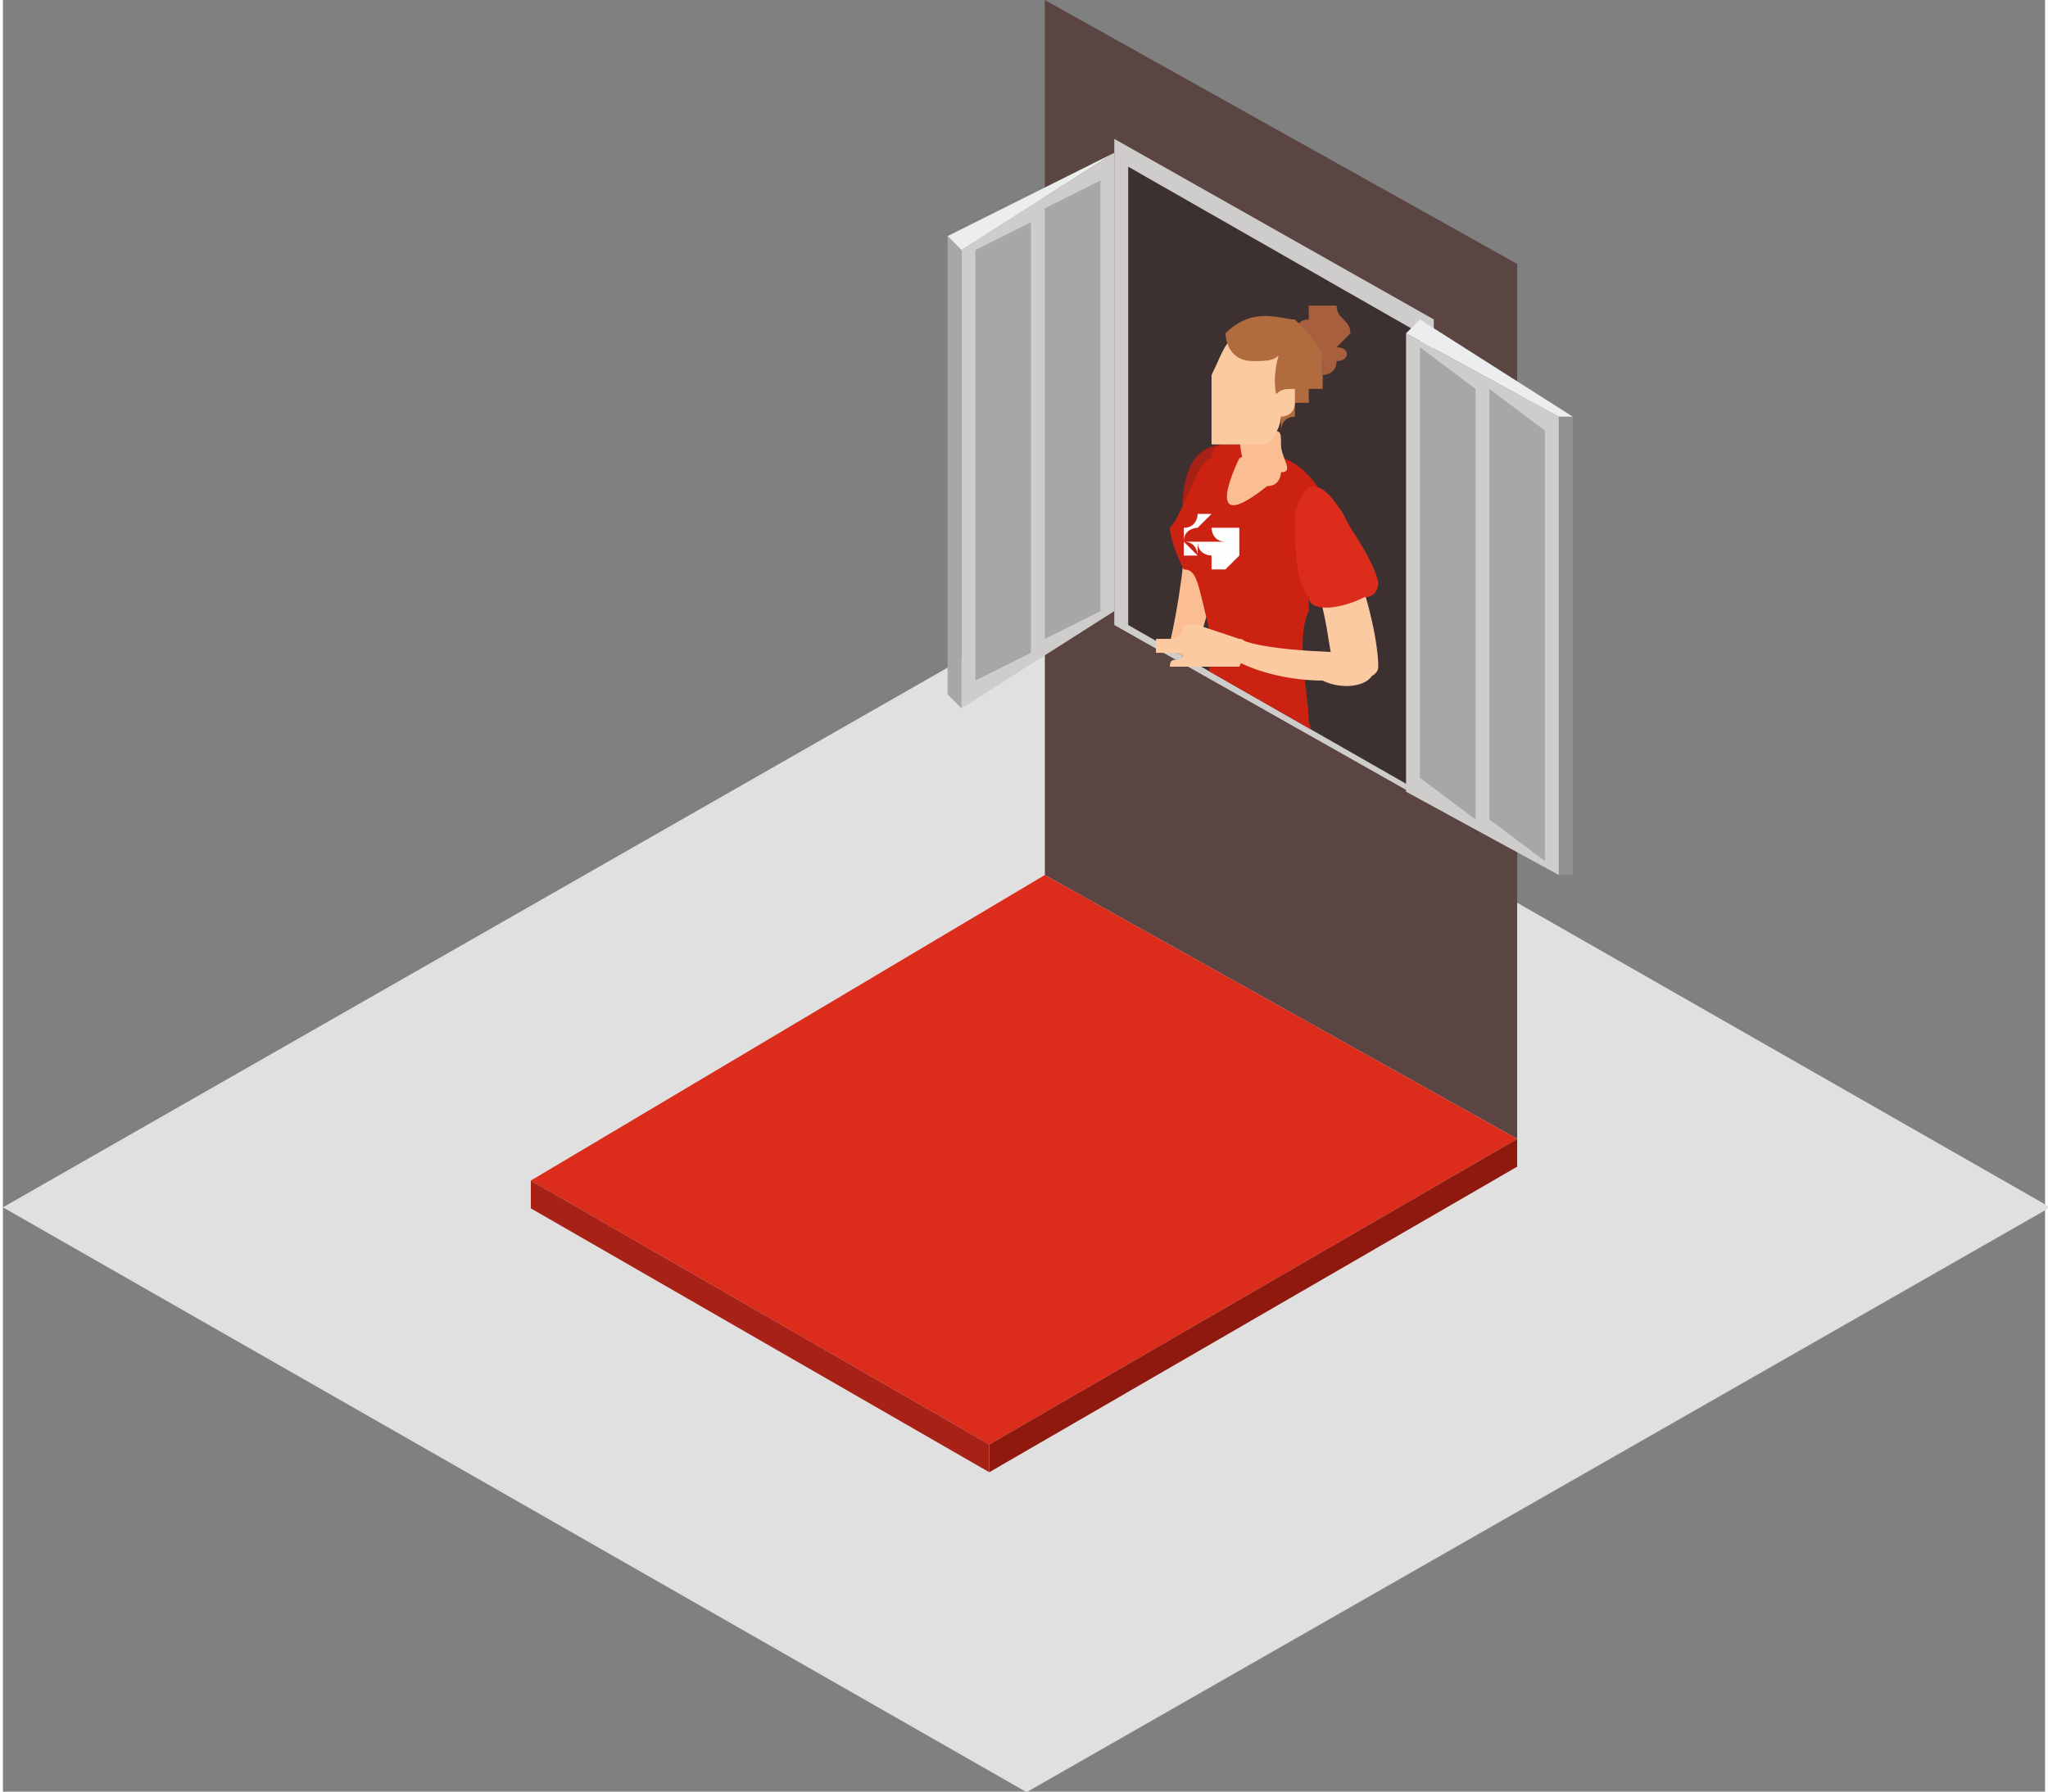 <?xml version="1.0" encoding="UTF-8"?>
<!DOCTYPE svg PUBLIC "-//W3C//DTD SVG 1.1//EN" "http://www.w3.org/Graphics/SVG/1.1/DTD/svg11.dtd">
<!-- Creator: CorelDRAW X8 -->
<svg xmlns="http://www.w3.org/2000/svg" xml:space="preserve" width="19.135mm" height="16.744mm" version="1.1" style="shape-rendering:geometricPrecision; text-rendering:geometricPrecision; image-rendering:optimizeQuality; fill-rule:evenodd; clip-rule:evenodd"
viewBox="0 0 147 129"
 xmlns:xlink="http://www.w3.org/1999/xlink">
 <rect x="0" y="0" width="147" height="129" fill="#808080" stroke="none"/>
 <defs>
  <style type="text/css">
   <![CDATA[
    .fil16 {fill:none;fill-rule:nonzero}
    .fil0 {fill:#E0E0E0}
    .fil20 {fill:#FEFEFE;fill-rule:nonzero}
    .fil13 {fill:#FCCAA1;fill-rule:nonzero}
    .fil8 {fill:#FBBE93;fill-rule:nonzero}
    .fil18 {fill:#ECEDEE;fill-rule:nonzero}
    .fil6 {fill:#CECDCC;fill-rule:nonzero}
    .fil14 {fill:#B06B3F;fill-rule:nonzero}
    .fil9 {fill:#A75F3E;fill-rule:nonzero}
    .fil17 {fill:#A6A7A7;fill-rule:nonzero}
    .fil19 {fill:#919191;fill-rule:nonzero}
    .fil1 {fill:#5B4543;fill-rule:nonzero}
    .fil7 {fill:#3C3130;fill-rule:nonzero}
    .fil5 {fill:#535353;fill-rule:nonzero}
    .fil12 {fill:#38507B;fill-rule:nonzero}
    .fil3 {fill:#8F190E;fill-rule:nonzero}
    .fil4 {fill:#A82116;fill-rule:nonzero}
    .fil10 {fill:#A82116;fill-rule:nonzero}
    .fil11 {fill:#CC2212;fill-rule:nonzero}
    .fil2 {fill:#DB2C1C;fill-rule:nonzero}
    .fil15 {fill:#DB2C1C;fill-rule:nonzero}
   ]]>
  </style>
   <clipPath id="id0" style="clip-rule:nonzero">
    <path d="M102 24l-21 -12 0 33 0 0 21 12 0 -24 0 -9z"/>
   </clipPath>
 </defs>
 <g id="Capa_x0020_1">
  <rect class="fil0" transform="matrix(0.882 -0.504 0.882 0.504 -9.81074E-05 86.927)" width="83.547" height="83.547"/>
  <polygon class="fil1" points="75,63 109,82 109,19 75,0 "/>
  <polygon class="fil2" points="38,85 71,104 109,82 75,63 "/>
  <polygon class="fil3" points="109,82 109,84 71,106 71,104 "/>
  <polygon class="fil4" points="38,85 38,87 71,106 71,104 "/>
  <path class="fil5" d="M108 58c-1,-1 -3,-2 -3,-2l4 -2 -1 4z"/>
  <polygon class="fil6" points="80,10 80,45 103,58 103,23 "/>
  <polygon class="fil7" points="102,24 81,12 81,45 81,45 102,57 102,33 "/>
  <g style="clip-path:url(#id0)">
   <g id="_2545296104960">
    <path id="1" class="fil8" d="M83 49c1,-1 2,-8 2,-9 0,0 0,0 0,0 1,1 1,2 2,3 0,0 0,0 0,0 0,0 0,0 0,0 -1,4 -2,6 -2,7 0,1 -2,0 -2,-1z"/>
    <path class="fil9" d="M93 24c0,0 0,-1 1,-1 0,0 0,0 0,0 0,0 0,0 0,0 0,-1 0,-1 0,-1 0,0 0,0 1,0 0,0 0,0 0,0 0,0 0,0 0,0 0,0 1,0 1,0 0,1 1,1 1,2 0,0 0,0 -1,1 0,0 0,0 0,0 0,0 0,0 0,0 1,0 1,1 0,1 0,0 0,0 0,0 0,1 -1,1 -1,1 0,0 0,0 0,0 0,0 0,0 0,-1l-2 -2z"/>
    <path class="fil10" d="M88 32c0,0 1,1 2,5 0,3 0,3 0,3 0,0 0,2 -2,2 -1,0 -3,-1 -3,-2 0,-2 -1,-8 3,-8z"/>
    <path class="fil11" d="M94 39c0,-1 2,-2 1,-3 0,-1 -2,-3 -3,-3 -1,-1 -2,-1 -4,-1 0,0 -1,0 -1,1 -1,0 -2,4 -3,5 0,0 0,1 1,3 1,0 1,1 2,5l0 0 0 0 0 0 0 0 0 0 0 0 0 0 0 0 0 0 0 0 0 0c0,3 -1,5 0,5l0 0 0 0 0 0 0 0 0 0 0 0 0 0 0 0 0 0 0 0 0 0 0 0 0 0 0 0c4,2 8,3 7,1 0,-2 -1,-6 0,-8 0,-3 0,-4 0,-5z"/>
    <path class="fil12" d="M87 46c0,0 0,0 0,0 0,0 0,0 0,0z"/>
    <path class="fil12" d="M87 46c0,0 0,0 0,0 0,0 0,0 0,0z"/>
    <path class="fil12" d="M87 46c0,0 0,0 0,0 0,0 0,0 0,0z"/>
    <path class="fil8" d="M91 35c1,0 1,-1 1,-1 0,-1 0,-2 -1,-2 0,0 -2,1 -2,1 0,0 -3,6 2,2z"/>
    <path class="fil8" d="M89 31c0,0 0,3 1,3 0,1 1,1 2,0 1,0 0,-1 0,-2 0,-1 0,-1 -1,-1 0,-1 -3,2 -2,0z"/>
    <path class="fil13" d="M93 25c0,-1 -2,-1 -3,-1 -2,0 -2,1 -3,3 0,0 0,0 0,1 0,0 0,0 0,0 0,0 0,1 0,1 0,1 0,2 0,3 0,0 0,0 1,0 0,0 1,0 1,0 1,0 2,0 2,0 1,-1 1,-2 1,-2 1,-2 2,-4 1,-5z"/>
    <path class="fil14" d="M88 24c2,-2 4,-1 5,-1 1,1 2,2 2,3l0 0 0 0 0 0 0 0 0 0 0 0 0 0 0 0 0 0 0 0 0 0 0 0 0 0 0 0 0 0 0 0 0 0 0 0 0 0 0 0 0 0 0 0 0 0 0 0 0 0 0 0 0 0 0 0 0 0 0 0 0 0 0 0 0 0 0 0 0 0 0 0 0 0 0 0 0 0 0 0 0 1 0 0 0 0 0 0 0 0 0 0 0 0 0 0 0 0 0 0 0 0 0 0 0 0 0 0 0 0 0 0 0 0 0 0 0 0 0 1 0 0 0 0 0 0 0 0 0 0 0 0 0 0 0 0 0 0 0 0 0 0 0 0 0 0 0 0 0 0 0 0 0 0 0 0 0 0 0 0 0 0 -1 0 0 0 0 0 0 0 0 1 0 0 0 0 0 0 0 0 0 0 0 0 0 0 0 0 0 0 0 0 0 0 0 0 0 0 0 0 0 0 0 0 0 0 0 0 0 0 0 0 0 0 0 0 0 0 0 0 0 0 0 0 -1 0c0,1 0,1 0,1 -1,0 -1,1 -1,1l0 0 0 0 0 0 0 0 0 0 0 0 0 0 0 0 0 0 0 0 0 0 0 0c0,0 0,0 0,0l0 0 0 0 0 0 0 0 0 0 0 0 0 -1 0 0 0 0 0 0 0 0 0 0 0 0 0 0c0,-1 -1,-2 0,-5 0,1 -1,1 -2,1 -2,0 -2,-2 -2,-2 0,0 0,0 0,0z"/>
    <path class="fil13" d="M97 40c1,2 2,6 2,8 0,1 -2,1 -2,1 -2,0 -1,-4 -3,-8 -2,-2 0,-5 1,-5 1,0 2,1 2,4z"/>
    <path class="fil15" d="M97 38c2,3 2,4 2,4 0,0 0,1 -1,1 -2,1 -4,1 -4,0 -1,-1 -1,-4 -1,-6 1,-4 3,-1 4,1z"/>
    <path class="fil13" d="M93 29c0,1 -1,1 -1,1 0,0 -1,0 -1,-1 1,-1 1,-1 2,-1 0,0 0,1 0,1z"/>
   </g>
  </g>
  <polygon class="fil16" points="102,24 81,12 81,45 81,45 102,57 102,33 "/>
  <polygon class="fil6" points="80,11 69,18 69,51 80,44 "/>
  <polygon class="fil17" points="69,51 68,50 68,17 69,18 "/>
  <polygon class="fil18" points="80,11 80,11 68,17 69,18 "/>
  <polygon class="fil17" points="70,49 74,47 74,16 70,18 "/>
  <polygon class="fil17" points="75,46 79,44 79,13 75,15 "/>
  <polygon class="fil6" points="101,24 112,30 112,63 101,57 "/>
  <polygon class="fil19" points="112,63 113,63 113,30 112,30 "/>
  <polygon class="fil18" points="101,24 102,23 113,30 112,30 "/>
  <polygon class="fil17" points="111,62 107,59 107,28 111,31 "/>
  <polygon class="fil17" points="106,59 102,56 102,25 106,28 "/>
  <path class="fil13" d="M98 47c0,0 -7,0 -9,-1 -1,0 -1,1 -1,1 1,1 4,2 7,2 2,1 5,0 3,-2z"/>
  <path class="fil13" d="M89 48c0,0 1,-2 0,-2 0,0 -3,-1 -3,-1 0,0 0,0 0,0 0,0 -1,0 -1,0 0,1 -1,1 -1,1 0,0 0,0 0,0 0,0 -1,0 -1,0 0,0 0,0 0,0 0,1 0,1 0,1 0,0 0,0 0,0 0,0 0,0 0,0 0,0 0,0 0,0 0,0 0,0 0,0 0,0 1,0 1,0 0,0 0,0 1,0 0,0 0,0 0,0 0,0 0,0 0,0 0,1 -1,0 -1,1 1,0 2,0 2,0 1,0 2,0 3,0z"/>
  <path class="fil20" d="M89 39c0,0 0,0 0,0 0,0 0,0 0,0 0,0 0,0 0,1 0,0 0,0 0,0 0,0 0,0 -1,1 0,0 0,0 0,0 0,0 0,0 0,0 0,0 0,0 0,0 0,0 0,0 0,0 -1,0 -1,0 -1,0 0,0 0,0 0,0 0,0 -1,0 -1,-1 0,0 -1,0 -1,0 0,0 0,-1 0,-1 0,0 0,0 0,0 0,0 0,0 0,0 0,0 0,-1 0,-1 0,0 0,0 0,0 0,0 0,0 0,0 1,0 1,-1 1,-1 0,0 0,0 0,0 1,0 1,0 1,0 0,0 0,0 0,0 1,0 1,0 1,0 0,0 0,0 0,0 0,0 0,0 0,0 0,0 0,0 0,1 0,0 1,0 1,0 0,0 0,0 0,0 0,0 0,1 0,1zm-3 1c0,0 0,0 0,0 0,1 1,1 1,1 0,0 0,0 0,0 0,0 0,0 0,0 0,0 0,0 0,0 1,0 1,0 1,0 0,0 0,0 0,0 0,-1 0,-1 0,-1 0,0 0,0 0,0 0,0 0,-1 0,-1 0,0 0,0 0,0 0,0 0,0 0,0 0,0 0,0 0,0 0,0 0,0 0,0 -1,0 -1,-1 -1,-1 0,0 0,0 0,0 0,0 0,0 0,0 0,0 0,0 0,0 0,0 0,0 -1,0 0,0 0,0 0,0 0,1 0,1 0,1 0,0 0,0 0,0 0,0 0,-1 0,-1 0,0 0,0 0,0 0,0 0,0 1,0 0,0 0,0 0,0 0,0 0,0 0,0 0,0 0,0 0,0 0,0 0,0 1,0 0,0 0,0 0,0 0,0 0,0 0,1 0,0 0,-1 0,-1 0,0 0,0 0,0 0,0 0,0 0,0 0,0 0,0 0,-1 0,0 0,0 -1,0 0,0 0,0 0,0 0,0 0,0 0,0 0,0 0,0 0,0 0,0 -1,1 -1,1 0,0 0,0 0,0 0,0 0,0 0,0 0,0 -1,0 -1,1 0,0 0,0 0,0 0,0 0,0 0,0 1,0 1,0 1,0 0,0 0,1 0,1 0,0 0,0 0,0 1,0 1,0 1,0 0,0 0,0 0,0 0,0 0,0 0,0 0,0 0,0 0,0 0,0 0,0 1,0 -1,0 -1,0 -1,0 0,0 0,0 0,0 0,0 -1,0 -1,-1 0,0 0,0 0,0 0,0 0,0 0,0 0,0 1,0 1,0 0,0 0,0 0,0 0,0 0,0 0,0 0,0 0,0 0,0 0,0 0,0 0,0 0,0 0,0 0,0 0,0 0,0 0,0 0,0 0,0 0,0 1,0 1,0 1,0 0,0 0,1 0,1 0,0 0,0 0,0 0,0 0,0 0,1 -1,0 -1,0 -1,0 0,0 0,0 0,0 0,0 0,0 0,0 0,0 0,-1 0,-1 -1,0 -1,0 -1,0 0,0 0,0 0,0 0,0 0,-1 -1,-1 1,1 1,1 1,1z"/>
 </g>
</svg>
